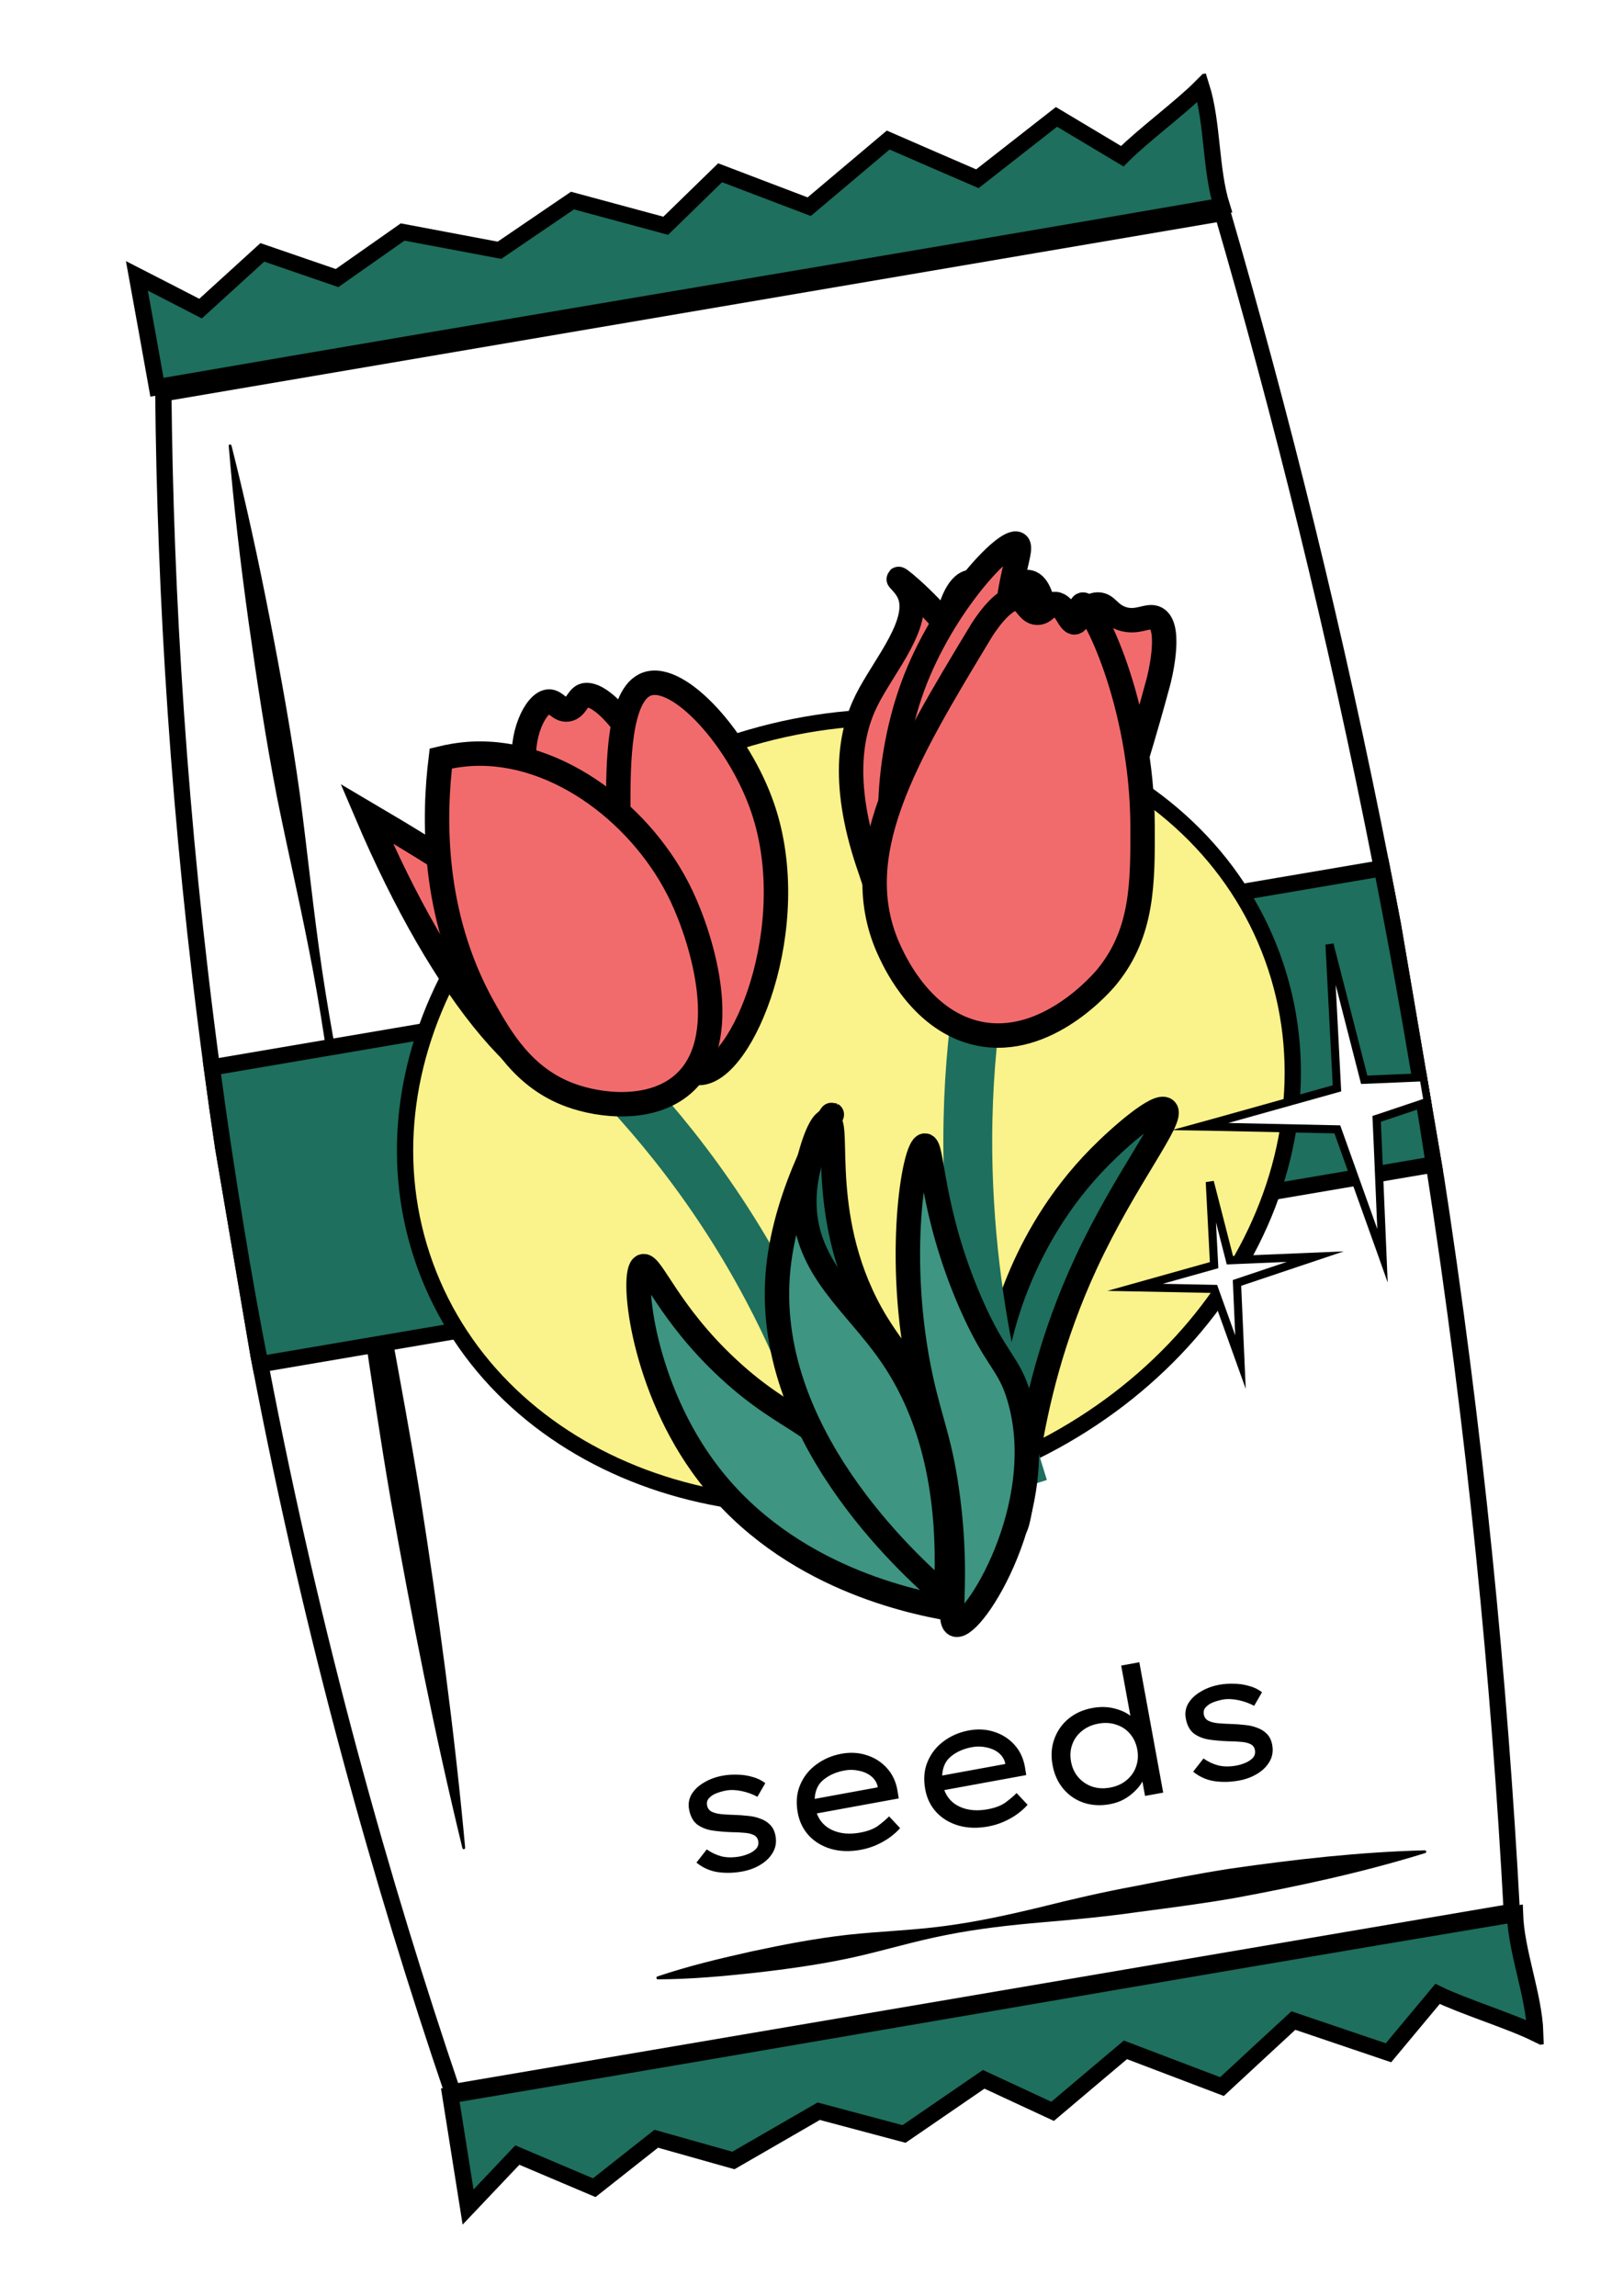 <svg width="99" height="141" viewBox="0 0 99 141" fill="none" xmlns="http://www.w3.org/2000/svg">
<g clip-path="url(#clip0)" filter="url(#filter0_d)">
<path d="M84.064 67.516C86.631 84.016 88.093 99.407 88.847 113.425L23.797 124.5C19.466 111.748 15.229 96.76 11.985 79.788C11.457 77.095 10.964 74.353 10.507 71.562C9.947 68.175 9.448 64.838 9.011 61.56C6.964 46.337 6.148 32.408 6.032 20.157L71.082 9.082C74.642 21.317 78.01 34.751 80.871 49.325C81.316 51.583 81.749 53.868 82.168 56.182C82.864 60.012 83.49 63.794 84.064 67.516Z" fill="white" stroke="black" stroke-miterlimit="10" stroke-linecap="round"/>
<path d="M5.64 19.783C5.234 17.502 4.82 15.222 4.406 12.942C5.712 13.609 7.02 14.286 8.318 14.954C9.583 13.806 10.846 12.649 12.111 11.5C13.643 12.026 15.168 12.553 16.7 13.078C18.043 12.132 19.387 11.195 20.729 10.249C22.711 10.62 24.694 11 26.675 11.371C28.17 10.356 29.664 9.333 31.159 8.318C33.069 8.831 34.973 9.354 36.884 9.866C37.995 8.779 39.114 7.689 40.226 6.61C42.047 7.302 43.868 8.003 45.697 8.694C47.314 7.33 48.931 5.966 50.548 4.602C52.377 5.397 54.197 6.193 56.025 6.979C57.641 5.71 59.258 4.45 60.883 3.179C62.23 3.987 63.576 4.786 64.923 5.594C66.169 4.336 68.541 2.584 69.787 1.326C70.486 3.549 70.336 6.426 71.034 8.649C49.312 12.417 27.338 16.028 5.64 19.783Z" fill="#1E6F5D" stroke="black" stroke-miterlimit="10" stroke-linecap="round"/>
<path d="M10.217 23.368C11.113 26.905 11.883 30.463 12.577 34.035C13.272 37.607 13.916 41.187 14.417 44.791C14.893 48.4 15.252 52.029 15.787 55.628C16.322 59.226 17.025 62.797 17.769 66.359C18.531 69.92 19.242 73.488 19.895 77.067C20.547 80.646 21.217 84.222 21.794 87.813C22.922 95.001 23.9 102.214 24.567 109.48C24.575 109.53 24.539 109.571 24.487 109.571C24.445 109.578 24.406 109.551 24.399 109.509C22.674 102.423 21.268 95.282 19.995 88.111C19.376 84.526 18.85 80.926 18.306 77.329C17.755 73.733 17.278 70.124 16.844 66.508C16.393 62.895 15.9 59.289 15.239 55.712C14.579 52.135 13.741 48.587 13.022 45.02C12.327 41.449 11.784 37.851 11.274 34.248C10.773 30.644 10.347 27.026 10.047 23.388C10.039 23.337 10.075 23.297 10.127 23.296C10.171 23.306 10.211 23.334 10.217 23.368Z" fill="black"/>
<path d="M36.369 117.391C38.281 116.745 40.225 116.285 42.164 115.851C44.115 115.432 46.065 115.057 48.049 114.832C50.034 114.615 52.038 114.559 54.014 114.292C55.992 114.033 57.933 113.607 59.875 113.138C61.815 112.652 63.751 112.202 65.712 111.842C67.669 111.457 69.615 111.065 71.586 110.764C75.525 110.197 79.484 109.748 83.502 109.643C83.553 109.643 83.586 109.68 83.593 109.722C83.592 109.766 83.571 109.795 83.53 109.811C79.689 111.001 75.795 111.836 71.884 112.563C69.92 112.906 67.95 113.163 65.972 113.422C63.999 113.706 62.018 113.897 60.024 114.063C58.04 114.237 56.055 114.454 54.1 114.847C52.142 115.224 50.23 115.817 48.28 116.244C46.33 116.663 44.363 116.937 42.379 117.163C40.394 117.379 38.412 117.561 36.399 117.567C36.347 117.567 36.315 117.53 36.315 117.478C36.316 117.434 36.337 117.405 36.369 117.391Z" fill="black"/>
<path d="M84.064 67.516L11.985 79.788C11.457 77.095 10.965 74.353 10.507 71.562C9.947 68.175 9.448 64.838 9.011 61.56L80.871 49.325C81.316 51.583 81.749 53.868 82.168 56.182C82.864 60.012 83.49 63.794 84.064 67.516Z" fill="#1E6F5D" stroke="black" stroke-miterlimit="10" stroke-linecap="round"/>
<path d="M56.249 86.552C70.617 81.322 78.633 67.104 74.153 54.795C69.672 42.487 54.392 36.749 40.024 41.98C25.655 47.21 17.639 61.428 22.119 73.737C26.6 86.045 41.88 91.783 56.249 86.552Z" fill="#FAF28A" stroke="black" stroke-miterlimit="10"/>
<path d="M57.217 79.147C57.392 78.149 58.537 72.13 63.51 67.084C64.829 65.744 67.112 63.774 67.574 64.154C68.157 64.633 65.129 68.32 62.69 73.583C58.435 82.75 59.054 90.042 58.123 90.001C57.312 89.958 56.273 84.518 57.217 79.147Z" fill="#1E6F5D" stroke="black" stroke-width="1.5" stroke-miterlimit="10"/>
<path d="M56.865 53.075C55.989 56.914 55.117 62.654 55.55 69.916C55.709 72.577 56.016 75.091 56.423 77.433C57.082 81.252 57.99 84.606 58.864 87.352" stroke="#1E6F5D" stroke-width="3" stroke-miterlimit="10"/>
<path d="M31.916 60.373C35.179 63.499 39.523 68.359 43.115 75.144C44.436 77.624 45.471 80.049 46.303 82.344C47.659 86.097 48.441 89.524 48.909 92.374" stroke="#1E6F5D" stroke-width="3" stroke-miterlimit="10"/>
<path d="M52.801 66.358C52.15 66.391 50.95 73.249 52.556 80.657C53.157 83.424 53.776 84.572 54.221 88.047C54.886 93.223 54.13 95.633 54.709 95.785C55.767 96.063 60.554 88.499 58.599 81.841C57.946 79.627 57.179 79.637 55.589 75.985C53.125 70.295 53.298 66.334 52.801 66.358Z" fill="#3E9581" stroke="black" stroke-width="1.5" stroke-miterlimit="10"/>
<path d="M54.414 94.815C51.386 88.4 47.98 85.195 45.351 83.457C44.182 82.68 42.651 81.86 40.7 80.041C37.045 76.645 35.995 73.574 35.485 73.773C34.772 74.05 35.317 80.655 39.099 85.965C43.816 92.61 51.522 94.323 54.414 94.815Z" fill="#3E9581" stroke="black" stroke-width="1.5" stroke-miterlimit="10"/>
<path d="M46.84 64.849C47.667 64.881 46.098 71.094 49.801 77.212C51.302 79.687 53.028 81.096 53.271 84.096C53.422 85.997 52.997 88.679 51.907 88.925C50.027 89.349 45.898 82.508 45.168 75.279C44.618 69.764 46.111 64.827 46.84 64.849Z" fill="#1E6F5D" stroke="black" stroke-width="1.5" stroke-miterlimit="10"/>
<path d="M54.088 94.067C54.547 86.41 52.578 81.846 50.628 79.076C48.482 76.011 45.53 73.947 45.403 70.054C45.306 66.951 47.056 64.441 47.085 64.453C47.123 64.473 44.291 68.956 43.796 73.914C42.791 83.901 51.699 92.011 54.088 94.067Z" fill="#3E9581" stroke="black" stroke-width="1.5" stroke-miterlimit="10"/>
<path d="M29.678 45.762C29.265 45.366 28.488 44.504 28.249 43.205C27.89 41.245 28.9 39.111 29.708 39.086C30.138 39.073 30.357 39.649 30.863 39.572C31.368 39.494 31.462 38.882 31.825 38.725C32.3 38.523 33.509 39.026 35.307 41.926C38.306 46.747 42.184 56.94 40.343 57.85C39.48 58.265 37.099 56.812 29.678 45.762Z" fill="#F26B6C" stroke="black" stroke-width="1.5" stroke-miterlimit="10"/>
<path d="M33.97 45.489C33.97 43.001 33.973 38.602 35.755 38.004C37.716 37.342 41.398 41.407 42.841 45.621C45.32 52.872 41.596 61.906 38.925 61.902C36.187 61.91 33.973 52.41 33.97 45.489Z" fill="#F26B6C" stroke="black" stroke-width="1.5" stroke-miterlimit="10"/>
<path d="M18.515 45.969C23.239 57.072 29.071 64.219 33.551 63.431C33.668 63.411 35.677 63.025 36.169 61.602C37.393 58.032 27.917 51.506 18.515 45.969Z" fill="#F26B6C" stroke="black" stroke-width="1.5" stroke-miterlimit="10"/>
<path d="M54.238 33.89C54.323 33.529 54.725 31.88 55.591 31.741C56.104 31.654 56.338 32.167 57.156 32.252C58.203 32.359 58.671 31.605 59.224 31.762C60.349 32.072 60.244 35.52 60.244 35.52C60.214 36.51 59.62 56.313 56.338 56.276C53.125 56.235 53.387 37.37 54.238 33.89Z" fill="#F26B6C" stroke="black" stroke-width="1.5" stroke-miterlimit="10"/>
<path d="M61.663 34.916C61.831 34.585 62.593 33.072 63.476 33.129C64 33.161 64.103 33.714 64.884 33.987C65.875 34.328 66.503 33.703 67.008 33.98C68.028 34.541 67.144 37.871 67.144 37.871C66.889 38.813 61.794 57.966 58.601 57.178C55.489 56.412 60.047 38.112 61.663 34.916Z" fill="#F26B6C" stroke="black" stroke-width="1.5" stroke-miterlimit="10"/>
<path d="M23.071 42.584C22.652 46.008 22.456 52.116 25.696 57.898C26.762 59.799 28.138 62.192 30.997 63.252C32.915 63.962 36.025 64.263 37.944 62.588C41.036 59.892 39.134 53.744 37.863 51.048C35.552 46.153 30.308 42.051 25.018 42.295C24.221 42.336 23.552 42.467 23.071 42.584Z" fill="#F26B6C" stroke="black" stroke-width="1.5" stroke-miterlimit="10"/>
<path d="M49.468 49.47C47.619 44.245 48.212 41.025 49.224 39.004C50.273 36.889 52.747 34.118 51.765 32.306C51.539 31.895 51.166 31.578 51.188 31.557C51.24 31.505 53.382 33.275 55.03 35.544C55.706 36.474 58.086 39.742 58.331 44.072C58.638 49.378 55.701 55.322 53.283 55.232C52.552 55.201 51.105 54.566 49.468 49.47Z" fill="#F26B6C" stroke="black" stroke-width="1.5" stroke-miterlimit="10"/>
<path d="M52.054 38.167C53.907 33.116 57.807 29.022 58.478 29.409C58.736 29.555 58.438 30.34 58.165 31.683C57.259 36.106 58.339 38.134 58.142 40.985C57.802 46.046 53.626 50.905 52.01 50.446C50.331 49.971 50.124 43.43 52.054 38.167Z" fill="#F26B6C" stroke="black" stroke-width="1.5" stroke-miterlimit="10"/>
<path d="M56.061 59.469C52.696 58.737 51.044 55.276 50.678 54.5C47.881 48.625 51.61 42.46 56.234 34.803C56.287 34.708 57.619 32.536 58.543 32.785C59.014 32.912 59.151 33.615 59.69 33.636C60.194 33.653 60.361 33.055 60.817 33.098C61.431 33.149 61.656 34.269 62.003 34.227C62.332 34.179 62.275 33.187 62.491 33.133C63.048 33.003 66.141 39.139 66.17 46.721C66.182 50.193 66.195 53.267 64.002 55.965C63.818 56.204 60.314 60.395 56.061 59.469Z" fill="#F26B6C" stroke="black" stroke-width="1.5" stroke-miterlimit="10"/>
<path d="M23.655 124.68C24.018 126.968 24.382 129.257 24.747 131.554C25.759 130.491 26.769 129.421 27.772 128.36C29.346 129.025 30.921 129.699 32.495 130.364C33.767 129.361 35.031 128.36 36.303 127.357C37.883 127.805 39.462 128.245 41.041 128.693C42.788 127.687 44.534 126.673 46.281 125.667C48.028 126.13 49.776 126.601 51.522 127.064C53.156 125.948 54.779 124.825 56.412 123.708C57.821 124.367 59.237 125.025 60.645 125.675C62.133 124.419 63.62 123.155 65.117 121.898C67.094 122.65 69.072 123.402 71.049 124.154C72.512 122.799 73.966 121.446 75.431 120.099C77.376 120.761 79.319 121.416 81.272 122.077C82.276 120.869 83.282 119.669 84.286 118.462C85.878 119.236 88.696 120.104 90.288 120.879C90.212 118.55 89.118 115.885 89.041 113.556C67.303 117.179 45.373 121.043 23.655 124.68Z" fill="#1E6F5D" stroke="black" stroke-miterlimit="10" stroke-linecap="round"/>
<path d="M83.428 62.163L83.684 63.666L81.24 64.488L80.545 64.719L80.623 66.443L80.904 73.118L80.771 72.743L79.47 69.11L78.132 65.363L70.275 65.197L69.72 65.188L70.38 65.007L78.109 62.844L77.65 54.004L79.782 62.317L81.73 62.236L83.428 62.163Z" fill="white" stroke="black" stroke-width="0.5" stroke-miterlimit="10" stroke-linecap="round"/>
<path d="M70.299 68.589L71.533 73.4L76.775 73.181L71.969 74.794L72.183 79.658L70.571 75.162L65.707 75.066L70.564 73.703L70.299 68.589Z" fill="white" stroke="black" stroke-width="0.5" stroke-miterlimit="10" stroke-linecap="round"/>
<path d="M42.516 106.356C42.234 106.199 41.914 106.082 41.557 106.006C41.201 105.93 40.878 105.918 40.589 105.971C40.402 106.005 40.21 106.059 40.015 106.132C39.827 106.203 39.673 106.302 39.555 106.428C39.435 106.547 39.392 106.7 39.426 106.888C39.458 107.061 39.553 107.189 39.709 107.272C39.865 107.348 40.06 107.398 40.296 107.422C40.539 107.445 40.802 107.46 41.087 107.467C41.372 107.475 41.651 107.495 41.925 107.526C42.206 107.55 42.462 107.607 42.695 107.699C42.934 107.782 43.136 107.909 43.301 108.08C43.466 108.243 43.574 108.47 43.627 108.758C43.696 109.133 43.642 109.471 43.466 109.772C43.297 110.071 43.045 110.322 42.709 110.525C42.381 110.727 42.008 110.866 41.589 110.943C41.077 111.037 40.576 111.05 40.087 110.983C39.596 110.909 39.158 110.713 38.772 110.396L39.406 109.587C39.681 109.783 39.983 109.925 40.312 110.014C40.647 110.094 41.02 110.096 41.431 110.021C41.612 109.988 41.795 109.932 41.982 109.853C42.169 109.774 42.322 109.672 42.44 109.546C42.558 109.412 42.599 109.252 42.565 109.064C42.534 108.899 42.441 108.778 42.286 108.702C42.13 108.626 41.932 108.58 41.691 108.565C41.448 108.542 41.188 108.53 40.912 108.528C40.507 108.513 40.12 108.479 39.753 108.427C39.384 108.368 39.071 108.243 38.812 108.052C38.559 107.852 38.395 107.543 38.318 107.124C38.257 106.793 38.309 106.485 38.473 106.201C38.645 105.917 38.899 105.676 39.236 105.48C39.572 105.277 39.956 105.136 40.389 105.057C40.663 105.007 40.957 104.986 41.272 104.996C41.586 104.998 41.892 105.043 42.191 105.129C42.496 105.208 42.766 105.337 43 105.518L42.516 106.356ZM51.284 108.285L51.273 108.287C51.119 108.464 50.918 108.646 50.669 108.833C50.425 109.012 50.149 109.171 49.839 109.31C49.529 109.448 49.204 109.549 48.865 109.611C48.209 109.731 47.605 109.715 47.056 109.562C46.505 109.402 46.049 109.131 45.688 108.75C45.326 108.361 45.094 107.889 44.993 107.334C44.877 106.699 44.925 106.131 45.139 105.63C45.352 105.121 45.681 104.703 46.129 104.375C46.581 104.039 47.1 103.817 47.684 103.71C48.225 103.611 48.737 103.64 49.221 103.798C49.703 103.948 50.112 104.205 50.447 104.569C50.789 104.931 51.01 105.386 51.111 105.934L51.195 106.456L46.164 107.377C46.341 107.859 46.669 108.205 47.148 108.416C47.626 108.626 48.186 108.673 48.828 108.555C49.297 108.469 49.666 108.327 49.936 108.129C50.211 107.922 50.433 107.732 50.603 107.559L51.284 108.285ZM47.872 104.738C47.36 104.832 46.932 105.018 46.588 105.297C46.243 105.569 46.058 105.965 46.034 106.484L49.907 105.774L49.886 105.655C49.812 105.415 49.671 105.218 49.464 105.062C49.256 104.906 49.01 104.802 48.724 104.75C48.445 104.689 48.161 104.685 47.872 104.738ZM59.114 106.851L59.103 106.853C58.949 107.03 58.747 107.213 58.498 107.4C58.255 107.579 57.979 107.737 57.669 107.876C57.358 108.015 57.034 108.115 56.695 108.177C56.038 108.298 55.435 108.281 54.886 108.128C54.334 107.968 53.879 107.698 53.518 107.316C53.156 106.928 52.924 106.456 52.823 105.901C52.706 105.266 52.755 104.698 52.969 104.196C53.182 103.688 53.511 103.27 53.958 102.942C54.411 102.605 54.93 102.384 55.514 102.277C56.055 102.178 56.567 102.207 57.051 102.364C57.533 102.515 57.942 102.772 58.277 103.135C58.619 103.497 58.84 103.953 58.941 104.501L59.025 105.022L53.993 105.943C54.171 106.425 54.499 106.772 54.978 106.982C55.456 107.193 56.016 107.239 56.658 107.122C57.127 107.036 57.496 106.894 57.766 106.695C58.041 106.488 58.263 106.299 58.433 106.126L59.114 106.851ZM55.702 103.305C55.19 103.398 54.762 103.585 54.418 103.864C54.073 104.136 53.888 104.531 53.864 105.05L57.737 104.341L57.715 104.222C57.642 103.982 57.501 103.784 57.294 103.628C57.086 103.472 56.84 103.368 56.554 103.316C56.275 103.256 55.991 103.252 55.702 103.305ZM65.971 98.092L67.437 106.099L66.323 106.303L66.16 105.416C66.061 105.606 65.913 105.797 65.717 105.989C65.529 106.18 65.303 106.352 65.04 106.504C64.776 106.65 64.481 106.752 64.157 106.811C63.58 106.917 63.041 106.885 62.54 106.716C62.047 106.545 61.633 106.26 61.298 105.859C60.964 105.458 60.745 104.972 60.641 104.402C60.535 103.825 60.572 103.293 60.751 102.805C60.929 102.311 61.218 101.896 61.619 101.562C62.027 101.226 62.516 101.006 63.086 100.902C63.562 100.814 64.007 100.822 64.421 100.926C64.835 101.029 65.169 101.18 65.421 101.38L64.857 98.296L65.971 98.092ZM64.171 105.791C64.575 105.717 64.913 105.566 65.184 105.337C65.463 105.107 65.658 104.829 65.77 104.503C65.888 104.176 65.914 103.825 65.845 103.449C65.776 103.074 65.628 102.755 65.401 102.491C65.181 102.225 64.901 102.038 64.56 101.929C64.226 101.811 63.856 101.789 63.452 101.863C63.056 101.936 62.718 102.087 62.44 102.317C62.167 102.539 61.971 102.813 61.852 103.14C61.733 103.468 61.708 103.819 61.777 104.194C61.845 104.569 61.993 104.889 62.221 105.153C62.448 105.417 62.729 105.608 63.063 105.726C63.405 105.842 63.775 105.864 64.171 105.791ZM73.022 100.771C72.74 100.614 72.42 100.498 72.063 100.421C71.706 100.345 71.384 100.333 71.095 100.386C70.907 100.42 70.716 100.474 70.521 100.547C70.332 100.619 70.179 100.718 70.061 100.844C69.941 100.963 69.898 101.116 69.932 101.303C69.964 101.476 70.058 101.605 70.215 101.688C70.371 101.764 70.566 101.814 70.802 101.838C71.044 101.86 71.308 101.875 71.593 101.883C71.877 101.89 72.157 101.91 72.431 101.942C72.711 101.965 72.968 102.023 73.201 102.114C73.439 102.197 73.642 102.324 73.807 102.495C73.971 102.659 74.08 102.885 74.133 103.174C74.201 103.549 74.148 103.886 73.972 104.187C73.803 104.486 73.55 104.738 73.215 104.941C72.887 105.142 72.513 105.282 72.095 105.358C71.583 105.452 71.082 105.465 70.593 105.398C70.102 105.324 69.663 105.129 69.277 104.812L69.912 104.002C70.186 104.198 70.488 104.34 70.818 104.429C71.153 104.509 71.526 104.512 71.937 104.437C72.118 104.404 72.301 104.348 72.488 104.269C72.675 104.19 72.828 104.087 72.946 103.961C73.063 103.828 73.105 103.667 73.07 103.48C73.04 103.314 72.947 103.193 72.792 103.117C72.636 103.041 72.438 102.996 72.196 102.98C71.954 102.957 71.694 102.945 71.418 102.944C71.013 102.928 70.626 102.895 70.259 102.843C69.89 102.783 69.576 102.658 69.318 102.467C69.065 102.267 68.9 101.958 68.824 101.54C68.763 101.208 68.815 100.9 68.979 100.617C69.151 100.332 69.405 100.092 69.742 99.896C70.077 99.693 70.461 99.551 70.894 99.472C71.168 99.422 71.463 99.402 71.778 99.411C72.091 99.413 72.398 99.458 72.697 99.545C73.002 99.623 73.272 99.753 73.506 99.933L73.022 100.771Z" fill="black"/>
</g>
<defs>
<filter id="filter0_d" x="0" y="0" width="101.673" height="141.502" filterUnits="userSpaceOnUse" color-interpolation-filters="sRGB">
<feFlood flood-opacity="0" result="BackgroundImageFix"/>
<feColorMatrix in="SourceAlpha" type="matrix" values="0 0 0 0 0 0 0 0 0 0 0 0 0 0 0 0 0 0 127 0" result="hardAlpha"/>
<feOffset dx="4" dy="4"/>
<feGaussianBlur stdDeviation="2"/>
<feColorMatrix type="matrix" values="0 0 0 0 0 0 0 0 0 0 0 0 0 0 0 0 0 0 0.25 0"/>
<feBlend mode="normal" in2="BackgroundImageFix" result="effect1_dropShadow"/>
<feBlend mode="normal" in="SourceGraphic" in2="effect1_dropShadow" result="shape"/>
</filter>
<clipPath id="clip0">
<rect width="74.112" height="122.805" fill="white" transform="translate(0 12.439) rotate(-9.662)"/>
</clipPath>
</defs>
</svg>
